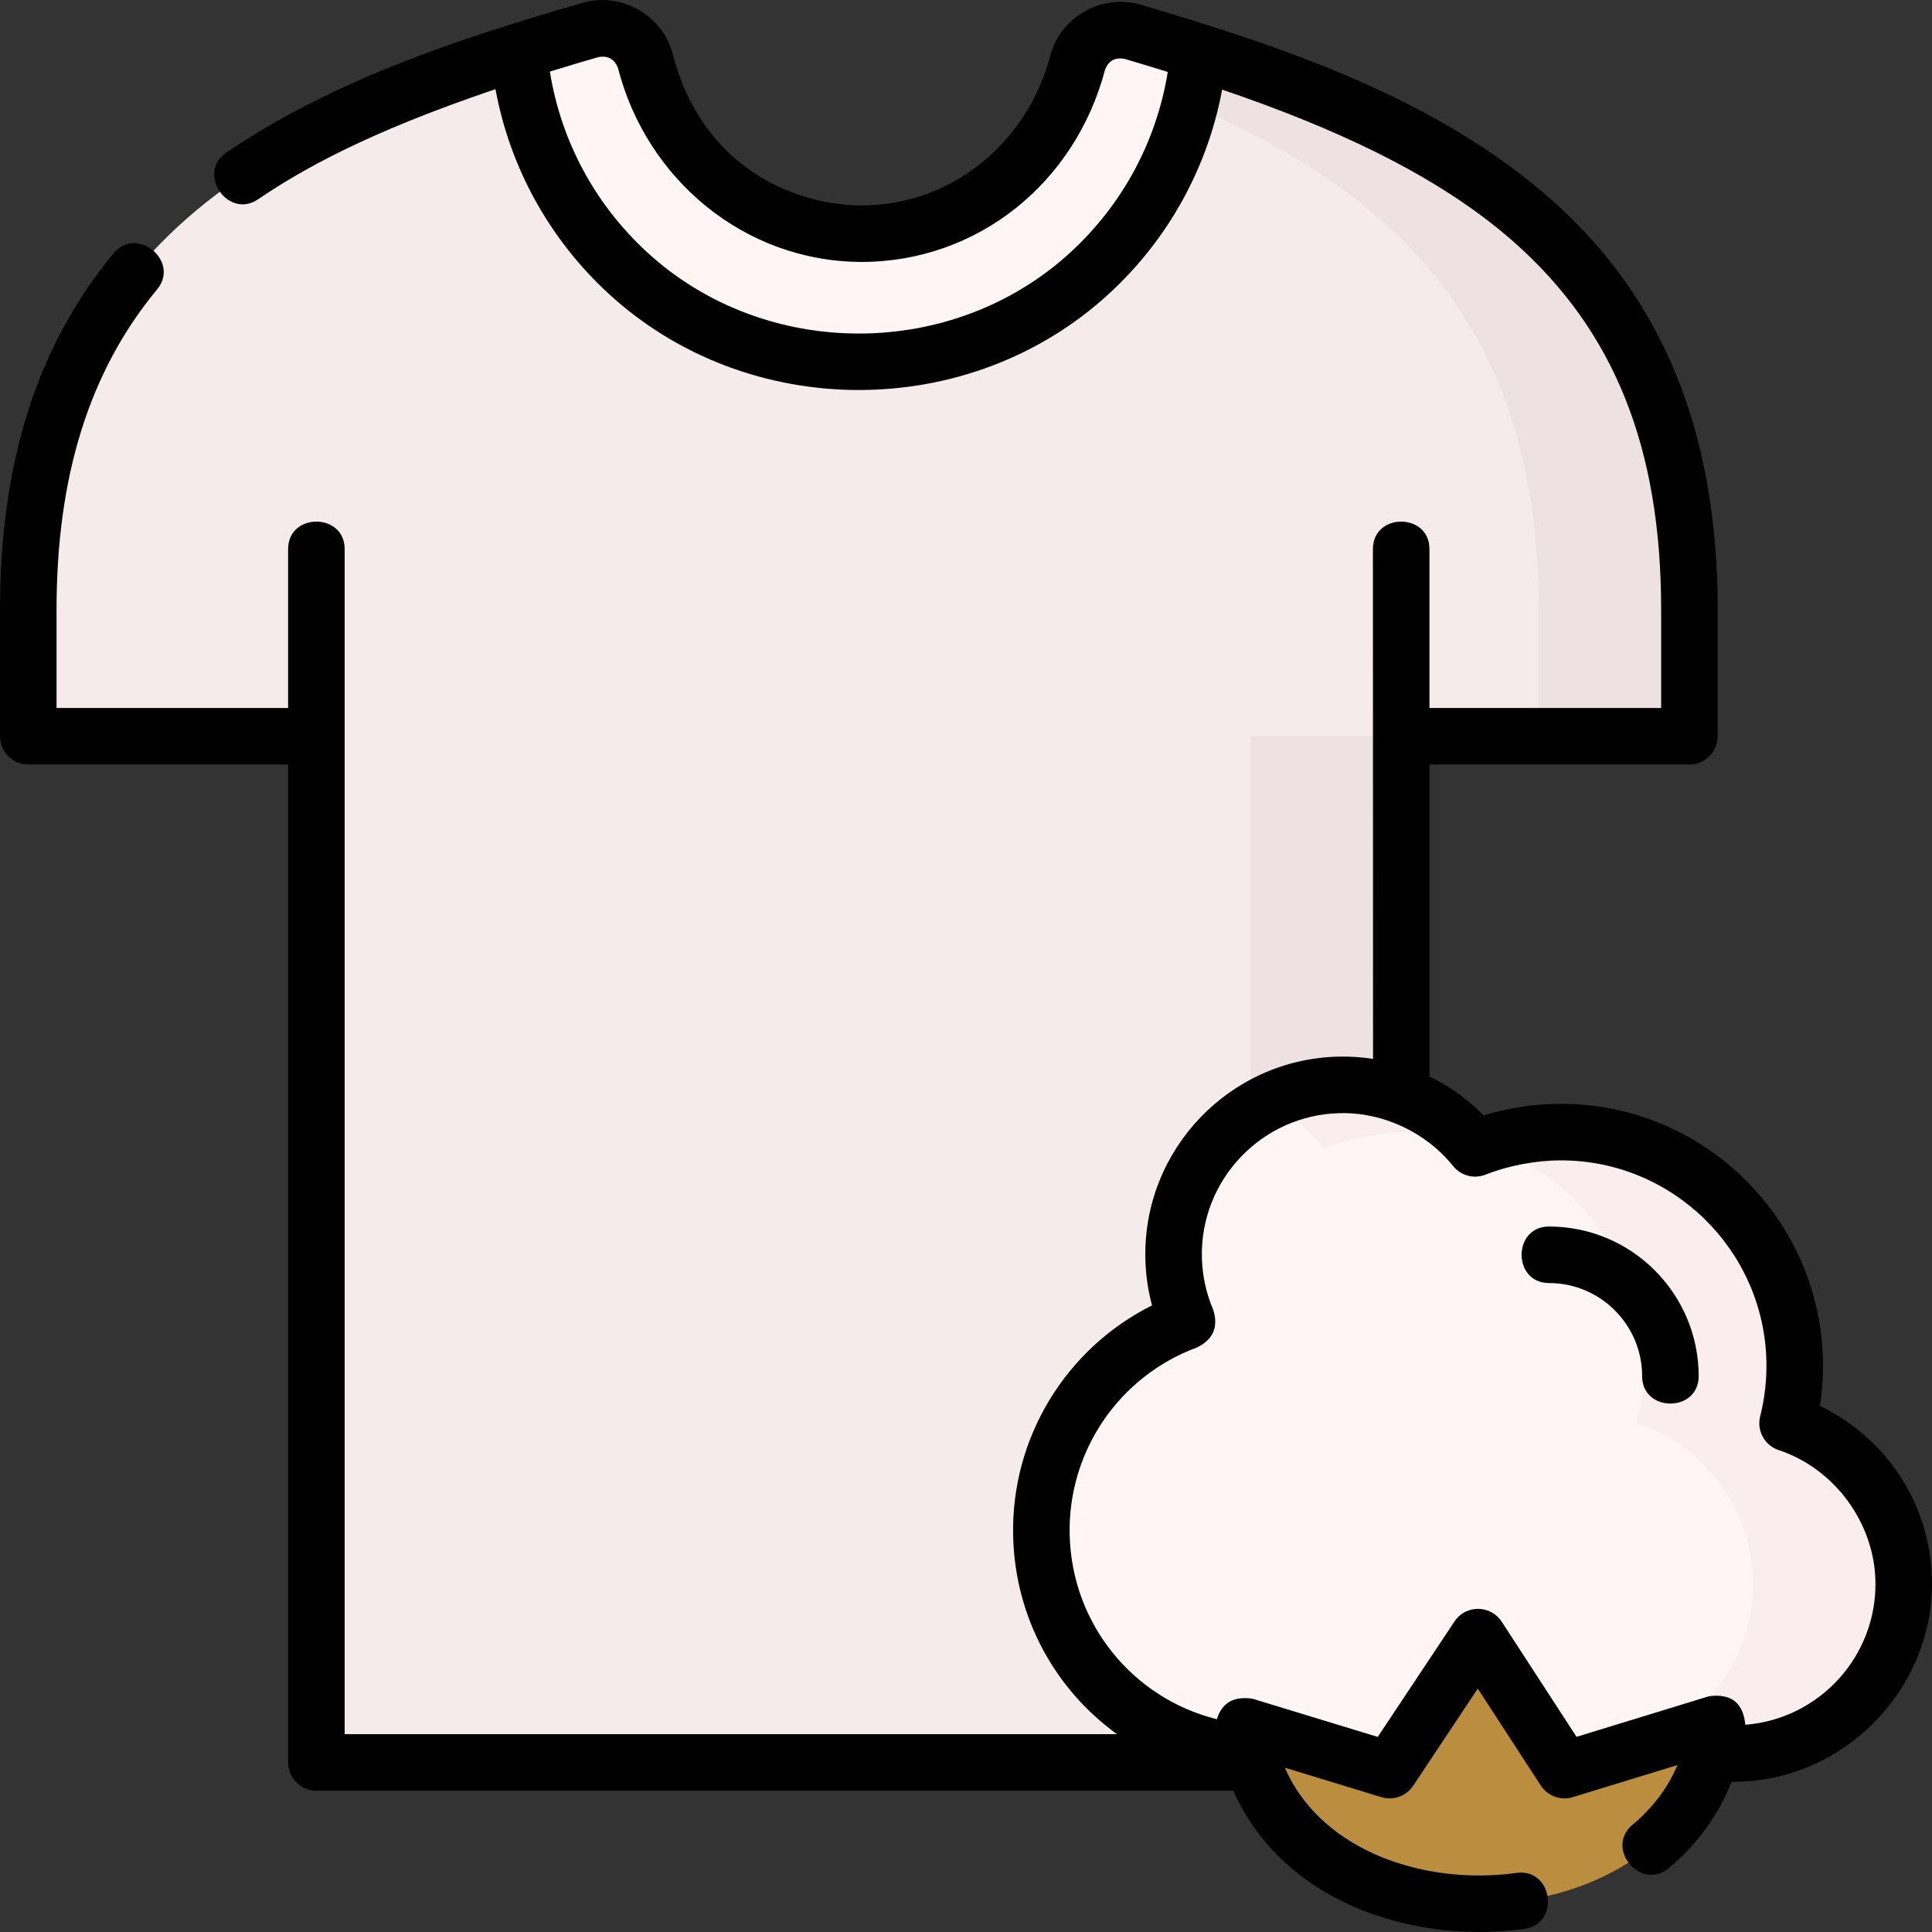 <svg id="Layer_1" enable-background="new 0 0 512.565 512.565" height="512" viewBox="0 0 512.565 512.565" width="512" xmlns="http://www.w3.org/2000/svg"><rect x="0" y="0" width="512.565" height="512.565" fill="#333333" stroke="none"/><g><g><g><g><path d="m285.908 16.607c-15.971 60.868-99.13 60.296-114.687-.397-1.633-6.373-8.279-10.075-14.604-8.25-86.733 25.021-149.117 57.152-149.117 153.833v33.534h76.434v272.254h287.841v-272.254h76.434v-33.534c0-96.134-61.677-127.926-147.644-153.343-6.312-1.867-12.987 1.792-14.657 8.157z" fill="#f5ebeb"/></g><g fill="#ede1e1"><path d="m300.566 8.45c-6.261-1.851-12.871 1.736-14.609 8.003 72.46 24.536 122.253 58.967 122.253 145.34v33.534h40v-33.534c0-96.134-61.677-127.926-147.644-153.343z"/><path d="m331.776 195.327h40v272.254h-40z"/></g><g><path d="m227.855 96.297c47.303 0 86.113-36.249 90.185-82.462-5.706-1.84-11.54-3.63-17.491-5.39-6.306-1.865-12.973 1.806-14.641 8.163-15.971 60.866-99.128 60.294-114.686-.397-1.633-6.369-8.274-10.078-14.595-8.254-6.463 1.865-12.79 3.771-18.968 5.738 4.006 46.28 42.845 82.602 90.196 82.602z" fill="#fff5f5"/></g></g><g><g><g><path d="m474.249 377.592c1.342-5.317 2.013-10.895 1.88-16.644-.79-34.249-29.194-61.372-63.442-60.583-7.527.174-14.708 1.683-21.326 4.293-8.458-10.542-21.549-17.171-36.104-16.835-24.813.572-44.464 21.151-43.892 45.964.136 5.915 1.421 11.532 3.618 16.656-23.074 8.509-39.292 30.935-38.694 56.897.754 32.681 27.858 58.564 60.539 57.81 4.17-.096 8.227-.625 12.134-1.536 9.052 18.405 28.178 30.881 50.033 30.378 21.141-.487 39.17-12.993 47.743-30.83 4.548 1.42 9.397 2.142 14.425 2.026 24.813-.572 44.464-21.151 43.892-45.964-.452-19.515-13.279-35.829-30.806-41.632z" fill="#fff5f5"/><g fill="#faeded"><path d="m351.36 304.659c6.618-2.61 13.799-4.119 21.326-4.293 5.716-.132 11.264.53 16.553 1.857-8.445-9.109-20.589-14.708-33.984-14.399-6.822.157-13.25 1.834-18.978 4.689 5.863 2.92 11.014 7.073 15.083 12.146z"/><path d="m474.249 377.592c1.342-5.317 2.013-10.895 1.88-16.644-.79-34.249-29.194-61.372-63.442-60.583-6.491.15-12.722 1.298-18.559 3.283 23.929 8.156 41.385 30.555 42.002 57.3.133 5.749-.538 11.327-1.88 16.644 17.527 5.802 30.354 22.117 30.804 41.632.572 24.813-19.079 45.391-43.892 45.964-5.027.116-9.877-.607-14.425-2.026-5.889 12.252-16.239 21.988-28.995 27.042 6.564 2.603 13.747 3.961 21.252 3.788 21.141-.488 39.17-12.993 47.743-30.83 4.548 1.42 9.397 2.142 14.425 2.026 24.813-.572 44.464-21.151 43.892-45.964-.451-19.514-13.278-35.829-30.805-41.632z"/></g><path d="m455.561 457.199c-7.186 62.716-116.939 64.676-125.432.653l38.544 11.759 23.45-35.278 22.934 35.282z" fill="#ba8d3f"/></g></g></g></g><g><path d="m490.781 377.718c-2.516-1.814-5.175-3.396-7.952-4.731.625-4.041.892-8.127.798-12.211-.884-38.328-32.781-68.83-71.113-67.907-6.457.148-12.791 1.174-18.894 3.056-4.213-4.288-9.067-7.755-14.345-10.333v-82.764h68.934c4.142 0 7.5-3.357 7.5-7.5v-33.534c0-46.961-14.43-82.553-44.116-108.809-30.4-26.887-70.63-40.411-108.902-51.728-10.225-3.024-21.325 3.106-24.038 13.446-6.042 23.028-26.005 39.791-50.099 39.791-18.363-.053-42.495-10.599-50.069-40.147-2.652-10.35-13.708-16.552-23.948-13.594-32.737 9.444-66.037 20.449-94.468 39.694-8.03 5.436.379 17.859 8.408 12.422 11.337-7.674 28.523-17.561 62.972-29.215 3.824 20.746 14.26 39.734 29.969 54.212 37.009 34.109 95.761 34.151 132.817.049 15.705-14.453 26.153-33.414 30-54.136 28.29 9.627 56.742 22.153 77.419 40.441 26.644 23.565 39.053 54.569 39.053 97.572v26.034h-61.472v-42.168c0-9.697-15-9.697-15 0l.038 135.26c-3.01-.456-6.08-.669-9.192-.594-28.907.667-51.883 24.728-51.217 53.635.097 4.209.69 8.347 1.77 12.366-22.889 11.435-37.445 35.175-36.846 61.187.499 21.648 11.174 40.737 27.56 52.568h-204.913v-314.421c0-9.697-15-9.697-15 0v42.168h-61.435v-26.034c0-35.533 8.727-63.342 26.678-85.016 6.186-7.468-5.367-17.039-11.552-9.568-20.272 24.476-30.126 55.414-30.126 94.584v33.534c0 4.143 3.358 7.5 7.5 7.5h68.935v264.754c0 4.143 3.358 7.5 7.5 7.5h243.271c3.882 8.818 9.919 16.469 17.914 22.57 16.489 12.585 39.016 16.854 59.277 14.099 9.609-1.305 7.589-16.175-2.021-14.863-17.825 2.425-35.826-1.749-48.156-11.159-6.03-4.603-10.493-10.211-13.347-16.756l25.612 7.813c3.168.967 6.599-.262 8.435-3.021l17.134-25.776 16.716 25.716c1.823 2.806 5.286 4.063 8.486 3.083l27.775-8.515c-2.555 6.046-6.538 11.344-11.916 15.832-7.446 6.212 2.165 17.728 9.611 11.516 7.59-6.334 13.206-14.116 16.662-22.933 29.214.418 53.838-24.402 53.164-53.635-.383-16.564-8.318-31.629-21.771-41.334zm-206.7-310.841c-31.326 28.83-81.183 28.818-112.495-.041-13.794-12.713-22.772-29.528-25.701-47.843 4.069-1.258 8.324-2.533 12.811-3.828 2.588-.498 4.341.471 5.26 2.906 7.58 29.573 33.643 51.334 64.557 51.423 31.062 0 56.834-21.198 64.65-50.984.934-2.427 2.693-3.383 5.277-2.868 3.748 1.108 7.546 2.257 11.371 3.448-2.949 18.297-11.937 35.094-25.73 47.787zm178.955 390.707c-.543-5.84-3.768-8.359-9.674-7.556l-35.099 10.76-19.853-30.542c-2.943-4.526-9.551-4.552-12.534-.064l-20.358 30.626-33.202-10.129c-4.965-.759-8.125 1.052-9.48 5.435-22.248-5.526-38.505-25.257-39.051-48.946-.509-22.078 13.07-42.046 33.791-49.687 4.294-2.1 5.727-5.431 4.299-9.992-1.889-4.406-2.903-9.074-3.014-13.874-.476-20.639 15.928-37.817 36.567-38.293 11.472-.278 22.886 5.063 30.081 14.031 2.057 2.564 5.542 3.489 8.602 2.283 6.143-2.422 13.361-3.786 20.023-3.786 29.486 0 53.813 23.64 54.496 53.271.113 4.915-.443 9.84-1.654 14.636-.962 3.813 1.183 7.721 4.915 8.956 14.752 4.883 25.306 19.202 25.663 34.684.461 19.951-14.854 36.666-34.518 38.187z"/><path d="m410.961 325.398c-9.697 0-9.697 15 0 15 13.621 0 24.702 11.081 24.702 24.701 0 9.697 15 9.697 15 0 0-21.891-17.81-39.701-39.702-39.701z"/></g></g></svg>